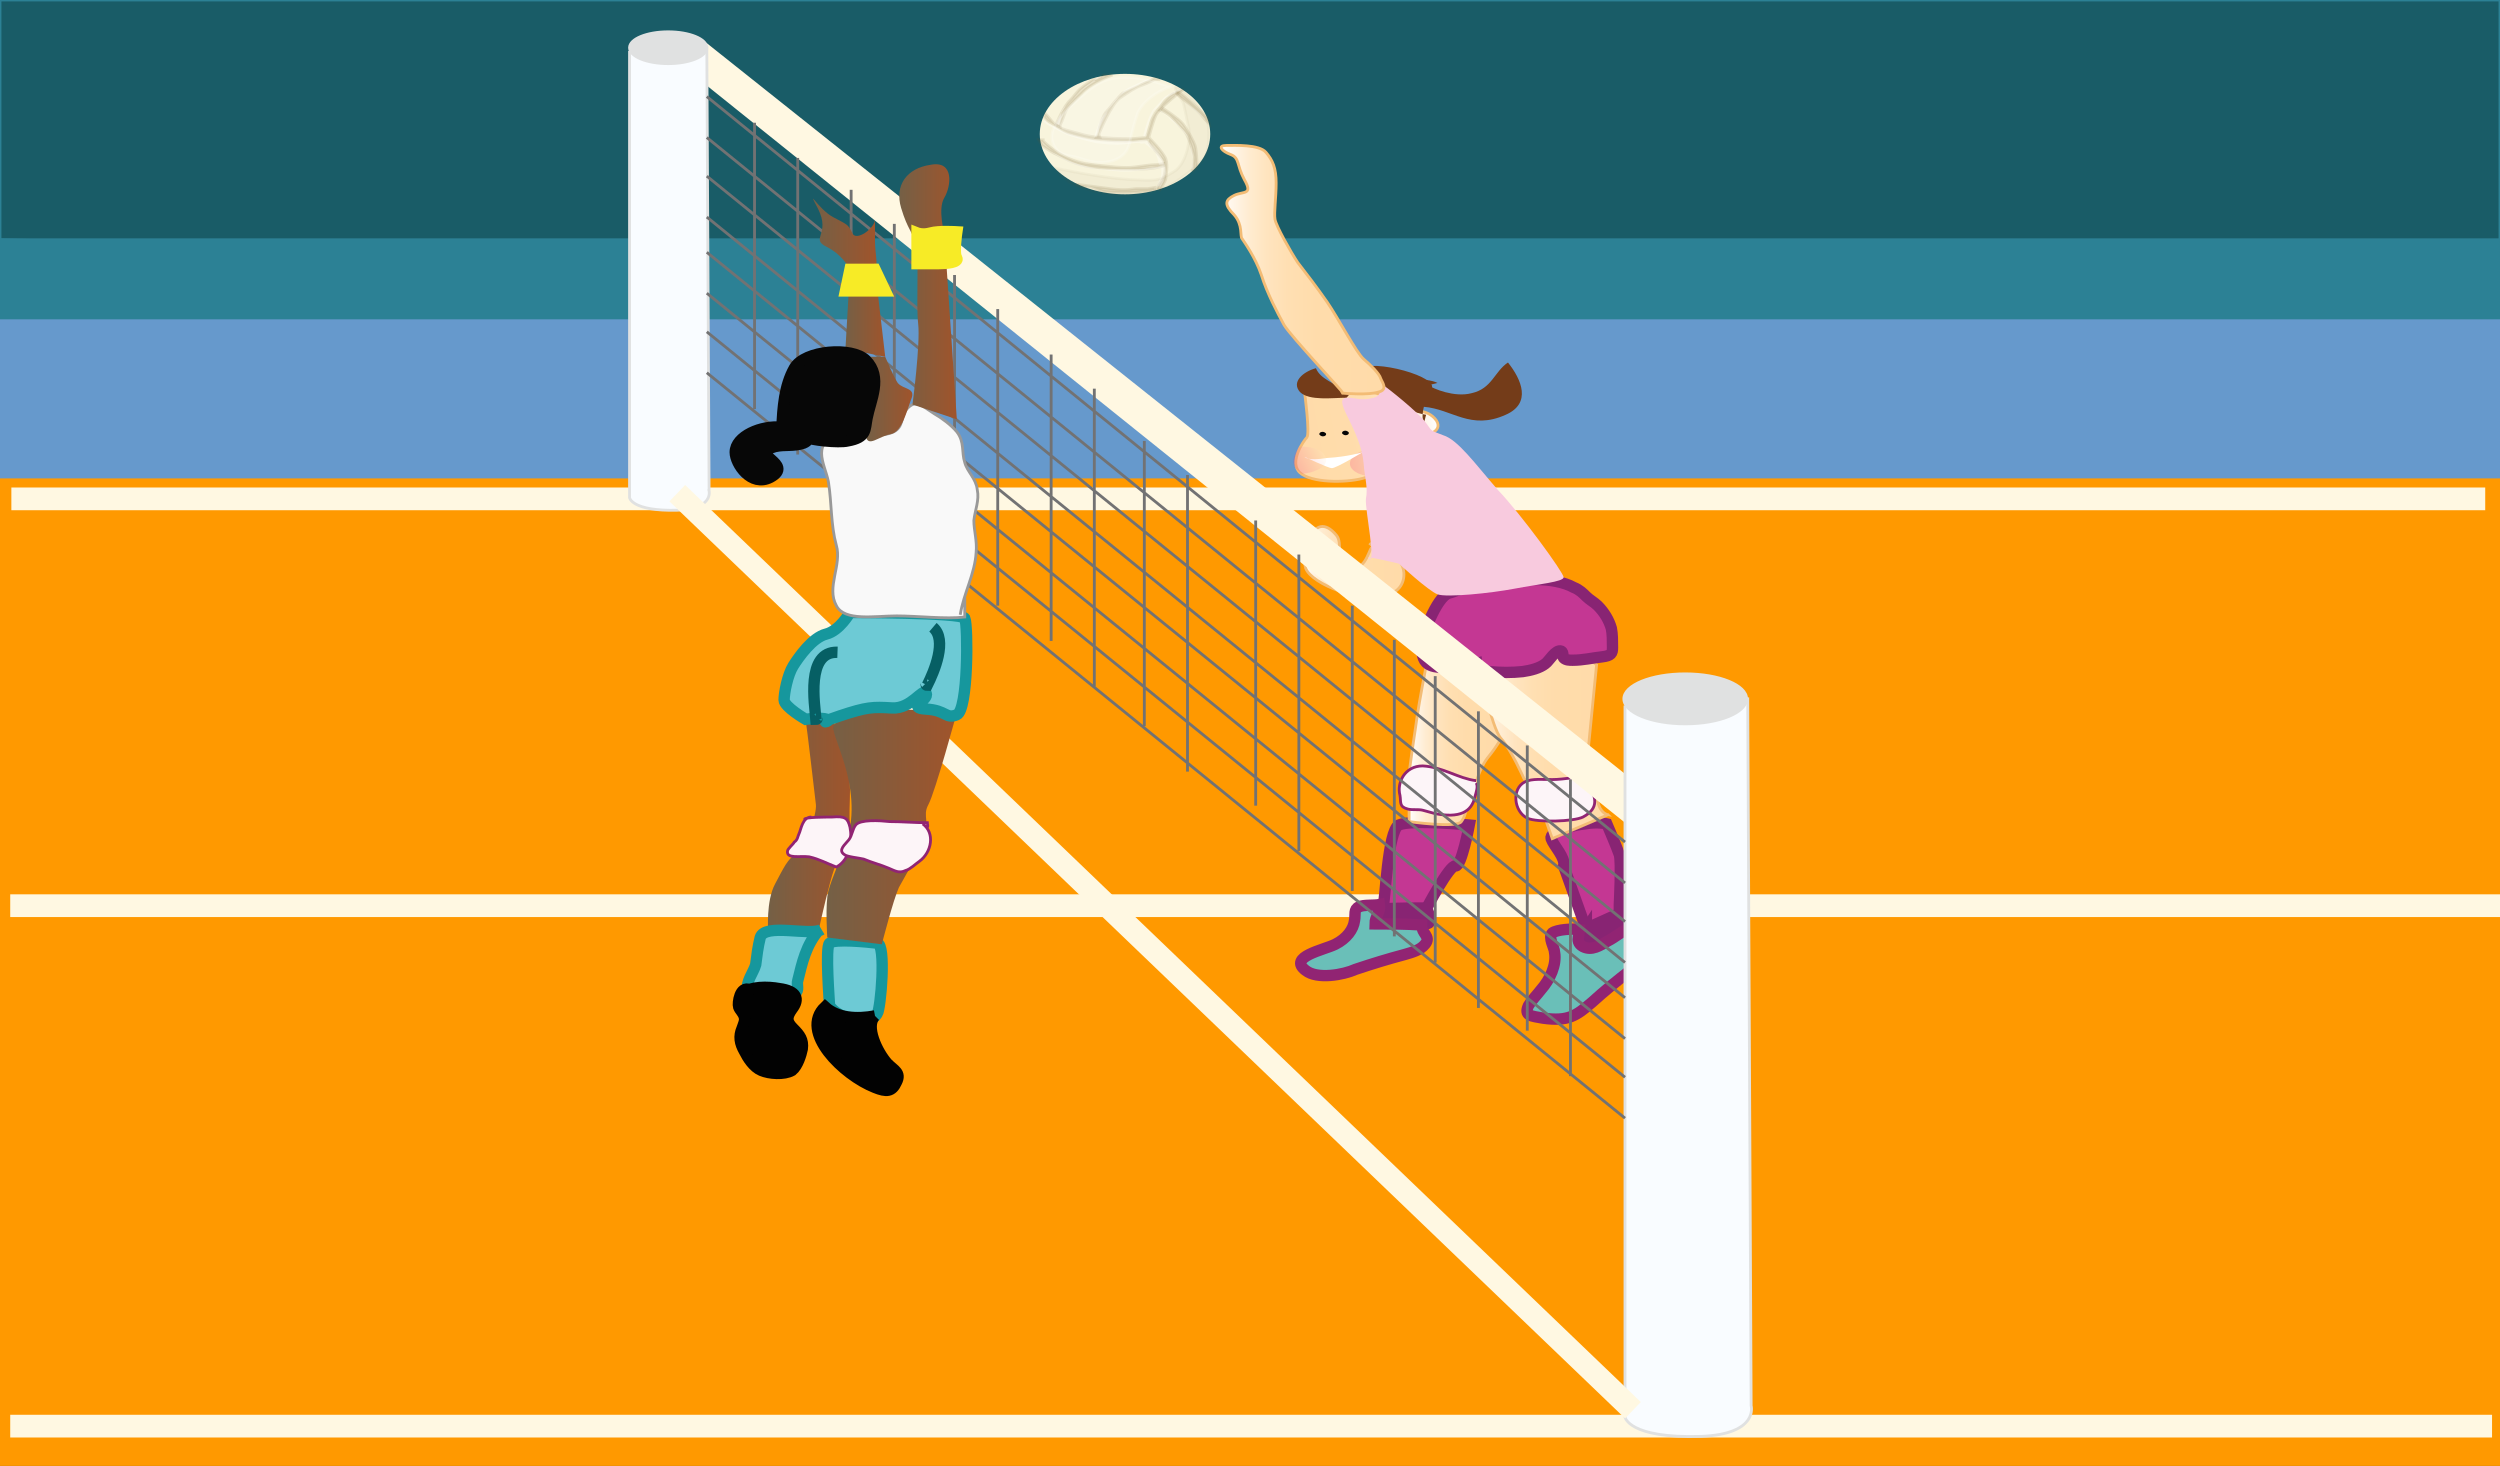 <svg xmlns="http://www.w3.org/2000/svg" version="1.0" viewBox="0 0 220 129"><rect x="0" y="0" width="220" height="129" fill="#333333" stroke="none"/><switch><g><path fill="#195C67" stroke="#2C8195" stroke-miterlimit="10" stroke-width=".25" d="M0 0v21.1l220 4.6V0z"/><path fill="#F90" d="M0 26.3h220V129H0z"/><path fill="#2C8195" stroke="#2C8195" stroke-miterlimit="10" stroke-width=".25" d="M0 21.1h220v8.4H0z"/><path fill="none" stroke="#FFF8E2" stroke-width="2" d="M1 43.9h217.7M.9 125.5h218.4M.9 79.7H220"/><path fill="#69C" d="M0 28.1h220v14H0z"/><linearGradient id="a" x1="-1797.833" x2="-1784.892" y1="741.919" y2="741.919" gradientTransform="scale(-1 1) rotate(10.417 2906.326 9557.874)" gradientUnits="userSpaceOnUse"><stop offset="0" stop-color="#fff"/><stop offset=".073" stop-color="#fff5e8"/><stop offset=".17" stop-color="#ffecd1"/><stop offset=".281" stop-color="#ffe4bf"/><stop offset=".414" stop-color="#ffdfb2"/><stop offset=".593" stop-color="#ffdcab"/><stop offset="1" stop-color="#ffdba9"/></linearGradient><path fill="url(#a)" stroke="#F3BC75" stroke-width=".25" d="M114.8 34.5s.5 3.7.2 4c-.3.3-1.6 2.2-.6 3.1 1 .9 4 .9 5.5.5s4.2-1.4 4.7-2.1c.5-.7.5-1.6.5-1.6s2-.3 1.3-1.4c-.8-1.1-2.2-.8-2.2-.8l-.5-.8s-4.5-1.5-5.6-1.4c-1.2.2-3.3.5-3.3.5z"/><path fill="#050506" d="M118.1 38.1c0 .1.2.2.3.2.2 0 .3-.1.3-.2s-.2-.2-.3-.2c-.2 0-.3.1-.3.2zm-2 .1c0 .1.2.2.3.2.2 0 .3-.1.3-.2s-.2-.2-.3-.2c-.2 0-.3.1-.3.2z"/><linearGradient id="b" x1="-1845.6" x2="-1849.87" y1="597.4" y2="597.4" gradientTransform="scale(-1 1) rotate(5.849 4463.933 17219.172)" gradientUnits="userSpaceOnUse"><stop offset="0" stop-color="#ec1475"/><stop offset="1" stop-color="#fff5cb"/></linearGradient><path fill="url(#b)" d="M123.1 40.5c.1.7-.8 1.3-2 1.4-1.2.1-2.2-.4-2.3-1-.1-.7.8-1.3 2-1.4 1.2-.1 2.2.4 2.3 1z" opacity=".18"/><path fill="#FFF" d="M114.8 40.2s2.1 1 2.4 1c.4 0 2.7-1.4 2.7-1.4s-1.3.4-3.1.5c-1.8.3-2-.1-2-.1z"/><linearGradient id="c" x1="-1493.007" x2="-1495.81" y1="1412.725" y2="1412.725" gradientTransform="scale(-1 1) rotate(27.008 2052.528 3598.172)" gradientUnits="userSpaceOnUse"><stop offset="0" stop-color="#ec1475"/><stop offset="1" stop-color="#fff5cb"/></linearGradient><path fill="url(#c)" d="M114.3 39.3h.3c1.2 0 2.1.5 2.1 1.2 0 .6-1 1.1-2.1 1.2-.2-.1-.3-.2-.4-.3-.7-.6-.3-1.5.1-2.1z" opacity=".18"/><g fill="#743C19"><path d="M125.7 33.9c.4.3 2.3 1.1 3.8.7 1.8-.4 2-1.9 3.2-2.7 1.2 1.5 2.1 3.6-.2 4.6-3.1 1.4-4.7-.5-7.2-.7-.1.4-.2 1 0 1.4.1-.2.1-.4.2-.7-2-.3-3.5-1.7-4.2-2.8 1.2-.4 4.3-.5 5.2 0m-8 1.3c-1.2 0-3.3.3-4.1-.5-.8-.9.3-1.8 1.4-2.1.4 1 1.7 1.3 2.5 2h.7"/><path d="M119.2 32.5c1.5.2 5.3 3.3 6.7 1.8 1.1-1.1-5.3-2.8-6.2-1.8"/></g><linearGradient id="d" x1="114.794" x2="123.526" y1="49.42" y2="49.42" gradientUnits="userSpaceOnUse"><stop offset="0" stop-color="#fff"/><stop offset=".073" stop-color="#fff5e8"/><stop offset=".17" stop-color="#ffecd1"/><stop offset=".281" stop-color="#ffe4bf"/><stop offset=".414" stop-color="#ffdfb2"/><stop offset=".593" stop-color="#ffdcab"/><stop offset="1" stop-color="#ffdba9"/></linearGradient><path fill="url(#d)" stroke="#F3BC75" stroke-width=".25" d="M120.7 48.2c-.3.3-.6 2.4-2.3 1.6-.9-.5-.2-2-.8-2.7-2.1-2.5-3.1 1.8-2.7 2.9.5 1.4 5.1 3.3 7.6 2.2 1.1-.5 1.2-1.7.9-2.4-.4-1.1-1.7-1-2.9-2"/><path fill="#C43793" stroke="#882473" d="M121.7 79.9c.2-.5.4-6.8 1.4-7.3 1.1-.5 6.2 0 6.2 0s-.7 3.7-1.2 3.6c-.5-.2-2.6 3.8-2.6 3.8h-3.8zm15.9-3.7c.2-.7-.9-1.8-1.1-2.4-.2-.6 1.9-1.2 3-1.3 1.1-.2 1.9 0 1.9 0s.9 2.1 1.1 2.7c.2.6 0 4.4 0 4.4v1l-2.9 1.2-2-5.6z"/><linearGradient id="e" x1="124.015" x2="132.49" y1="65.535" y2="65.535" gradientUnits="userSpaceOnUse"><stop offset="0" stop-color="#fff"/><stop offset=".073" stop-color="#fff5e8"/><stop offset=".17" stop-color="#ffecd1"/><stop offset=".281" stop-color="#ffe4bf"/><stop offset=".414" stop-color="#ffdfb2"/><stop offset=".593" stop-color="#ffdcab"/><stop offset="1" stop-color="#ffdba9"/></linearGradient><path fill="url(#e)" stroke="#F3BC75" stroke-width=".25" d="M125.5 58.6s-.6 3.1-.8 4.5c-.2 1.5-.7 4.5-.7 5.3v3.9s4.2.6 4.6 0c.4-.6.2-.5.7-1.7.5-1.2.7-2.7 1.6-3.9.9-1.1 1.4-2 1.6-2.6.2-.6-.9-2.4-1.2-3.5-.4-1.1-.9-1.7-1.1-2-.2-.2-1.9.2-2.8 0-.9-.2-1.9 0-1.9 0z"/><linearGradient id="f" x1="130.181" x2="141.455" y1="65.29" y2="65.29" gradientUnits="userSpaceOnUse"><stop offset="0" stop-color="#fff"/><stop offset=".073" stop-color="#fff5e8"/><stop offset=".17" stop-color="#ffecd1"/><stop offset=".281" stop-color="#ffe4bf"/><stop offset=".414" stop-color="#ffdfb2"/><stop offset=".593" stop-color="#ffdcab"/><stop offset="1" stop-color="#ffdba9"/></linearGradient><path fill="url(#f)" stroke="#F3BC75" stroke-width=".25" d="M141.5 71.7s-.7-.1-.9-1.2c-.2-1.1-1-2.9-1-2.9l.9-9.1s-2.1-1.8-3.3-1.6c-1.2.1-7 1.7-7 1.7s1 5.4 1.9 6.4c.9 1 2 3.5 2 3.5s1.1 1.3 1.8 3.3l.7 2 4.9-2.1z"/><path fill="#FDF5F8" stroke="#912473" stroke-width=".25" d="M129.9 68.7c-1.6-.2-2.9-1.2-4.7-1.3-1.6 0-2.3 1.5-2 2.6.1.6-.1 1 .7 1.2.4.1.9 0 1.3.1s.7.2 1.1.3c2.1.4 3.2-.1 3.5-1.5.1-.4.3-.9.1-1.2m10-.5c-1.1-.1-2.2.2-3.3.2-.8 0-1.8-.1-2.4.2-1.2.6-1 2.6.2 3.2.9.4 4.1.3 4.9-.1 1.5-.8 1.1-1.8.5-2.9-.1-.2-.1-.3-.2-.5h-.3"/><path fill="#882473" stroke="#882473" d="M125.5 79.9s.8 1.4 0 1.4-2.1.2-3.2 0l-1.1-.2s-.2-1.1.4-1.1c.7-.1 3.9-.1 3.9-.1zm14.1 1.8s-1.2 1.8 0 1.6c1.2-.2 2.3-.4 3.1-.8.7-.4 1.2-1.1 1.2-1.1l-1.2-1.1-3.1 1.4z"/><path fill="#6ABFB8" stroke="#912473" d="M125.2 81.5c-.2.6.8.9.2 1.6-.4.5-1.1.7-1.8.9-1.5.4-2.8.8-4.3 1.3-1.1.5-3.4.9-4.4.1-1.6-1.2 1.6-1.8 2.6-2.3 1-.5 1.6-1.3 1.7-2.1.1-.5-.1-1 .4-1.2.4-.2 1.3-.1 1.8-.2.1.6-.4 1.1-.4 1.7 1.3 0 2.7 0 4.1.1v.4m13.9.3v-.3c-.6-.1-2 0-2.4.3-.4.4.2 1.3.2 1.7.2 1.1-.4 2.4-1.2 3.3-.3.4-.8.9-1.1 1.4-.4.9.2.9 1.3 1.1 2.2.3 2.9-.2 4.3-1.4 1.1-1 2.2-1.9 3.5-2.9 1.2-.9 1.8-1.7 1.3-3-.7-1.8-2.2-.1-3.4.5-.7.4-1.4.9-2.2.5-.9-.5 0-1.3-.5-1.5"/><path fill="#C43793" stroke="#882473" d="M129.9 57.9c0 .3-.2.6-.1.8.1.4.8.3 1.3.4.9.1 2 .1 2.9 0 .7-.1 1.5-.3 2-.7.3-.2.9-1.3 1.4-1.1.2.1.1.5.2.6.2.2.5.2.8.2.9 0 1.7-.2 2.6-.3.8-.1.9-.3.9-.8 0-.6 0-1.2-.1-1.7-.2-.7-.6-1.4-1.2-2-.3-.3-.7-.5-1-.8-.3-.3-.6-.6-1.1-.8-.9-.5-2.2-.7-3.3-.7-1.5-.1-3.1.1-4.5.3-.7.1-1.4.2-2 .5-.4.1-.8.3-1.2.4-1.1.3-2.4 4-2.4 4.4 0 .5 0 1.3.4 1.7.4.4 1 .4 1.7.5.5.1 1.1.2 1.7.1.2 0 .4 0 .6-.1.3-.1.2-.1.3-.3-.1-.1.2-.3.1-.6"/><path fill="#F8CADE" d="M120.4 49.1c-.2-.2 2.7.5 2.7.5s2.6 2.4 3.4 2.7c.8.3 4.7-.1 6.8-.5 2.1-.4 4.3-.6 4.3-1s-3.7-5.5-5.8-7.7c-2-2.3-3.5-4.4-4.8-4.8-1.3-.5-.9-.3-1.6-1.2-.7-.9-3.2-2.9-3.8-3.3-.6-.4.4.9-.7 1.2-1.1.3-1.6 0-2.3 0-.7 0-.6.5 0 1.7s1.3 2.7 1.4 4.1c.1 1.3.4 2.1.2 3.1-.1.9 1 6.1.2 5.2z"/><linearGradient id="g" x1="107.477" x2="121.756" y1="23.765" y2="23.765" gradientUnits="userSpaceOnUse"><stop offset="0" stop-color="#fff"/><stop offset=".073" stop-color="#fff5e8"/><stop offset=".17" stop-color="#ffecd1"/><stop offset=".281" stop-color="#ffe4bf"/><stop offset=".414" stop-color="#ffdfb2"/><stop offset=".593" stop-color="#ffdcab"/><stop offset="1" stop-color="#ffdba9"/></linearGradient><path fill="url(#g)" stroke="#F3BC75" stroke-width=".25" d="M118.2 34.6c0-.1-4.6-5-5.2-6-.6-1.1-1.5-2.8-2-4.4-.5-1.5-1.5-2.9-1.7-3.2-.2-.2.1-1.2-.7-2.1-.9-.9-.8-1.3 0-1.7.8-.4 1.7 0 .9-1.4-.7-1.3-.4-1.9-1.2-2.2-.8-.3-1.2-.8-.4-.8.8 0 2.9-.1 3.5.6.6.7.9 1.4.9 2.7 0 1.3-.2 2.6-.1 3.2.1.6 1.4 2.9 2 3.8.7.9 1.7 2.2 2.6 3.5.9 1.3 2.6 4.5 3.2 5 .6.5 1.4 1.3 1.5 1.7.1.3.7 1-.2 1.2-.9.3-3.1.1-3.1.1z"/><path fill="#FFF8E2" d="M58.3 4.4l84.7 68v-4.3L62.2 3.8l-2.8-1h-1.1z"/><g stroke="#E0E1E1" stroke-width=".25"><path fill="#F9FCFF" d="M154.1 123.7s.7 2.5-4.4 2.7c-6.4.2-6.7-1.7-6.7-1.7V62.2l10.8-.7.3 62.2z"/><ellipse cx="148.3" cy="61.5" fill="#E0E1E1" rx="5.4" ry="2.2"/></g><g stroke="#E0E1E1" stroke-width=".25"><path fill="#F9FCFF" d="M62.4 43.2s.4 1.6-2.8 1.7c-4 .1-4.2-1.1-4.2-1.1V4.6l6.8-.4.2 39z"/><ellipse cx="58.8" cy="4.2" fill="#E0E1E1" rx="3.4" ry="1.4"/></g><path fill="none" stroke="#727273" stroke-width=".25" d="M62.2 8.5L143 74.1m-80.8-62L143 77.7M62.2 15.5L143 81.1m-80.8-62L143 84.7M62.2 22.2L143 87.8m-80.8-62L143 91.4M62.2 29.2L143 94.8m-80.8-62L143 98.4M66.4 36V10.8M70.2 40V13.9m4.7 27.9V16.7m3.8 29.1V19.7M84 49.3V24.2m3.8 29.1V27.2m4.7 29.2V31.2m3.8 29.2V34.2m4.4 29.7V38.8m3.8 29.1V41.8m6 29.1V45.8m3.8 29.1V48.8m4.7 29.6V53.3m3.7 29.1V56.3m3.6 28.4V59.5m3.8 29.2V62.6m4.3 28.1V65.6m3.8 29.1V68.6"/><path fill="none" stroke="#FFF8E2" stroke-width="2" d="M59.6 43.4l84.1 80.7"/><ellipse cx="99" cy="11.8" fill="#F8F4DC" rx="7.5" ry="5.3"/><path fill="#6F5522" stroke="#6F5522" stroke-width=".25" d="M104.1 7.9s-2.1 1.6-2.4 2.3c-.3.7-.6 1.9-.6 1.9s1.3 1.3 1.5 1.9c.2.6 0 1.5 0 1.7 0 .2-.5 1-.5 1l-.3-.1s.1-.2.5-.8c.3-.6.3-1.4 0-1.8-.2-.3-1.2-1.3-1.2-1.6 0-.3.4-.2-.3-.1-.7 0-.9.1-1.7.1-.8 0-1.2 0-2.2-.1-1-.1-2.3-.4-2.9-.6-.5-.2-1.5-.9-1.7-1-.2-.1-.4-.4-.4-.4l.1-.3s.2.2.6.7c.4.5 1 .7 1.8.9.8.2 1.2.4 2.5.5 1.2.1 2.1.1 2.6.1s1.2-.1 1.3-.1c.1 0 .4-1 .5-1.4.1-.4.6-1.1.8-1.3.2-.3.4-.5.6-.7.2-.2.5-.5.7-.5l.6-.3h.1z" opacity=".12"/><path fill="#6F5522" stroke="#6F5522" stroke-width=".25" d="M104.9 15.1s.2-.7.2-1.3c-.1-.6-.6-2-.9-2.3-.3-.3-1.2-1.4-1.5-1.5-.3-.2-.6-.3-.6-.3l.2-.2s1.4.9 1.8 1.4c.4.5 1 1.6 1.1 2 .1.4.2 1.8.1 1.9-.1 0-.4.3-.4.3zm-1.2-6.7s1.7 1.3 2 1.7c.3.4.7.8.7.8l-.1-.5s-2.2-2.2-2.6-2.3c-.4 0 0 .3 0 .3zm-11.9 4s1.5 1.6 3.7 2c2.3.3 3.5.4 4.3.3.8-.1 1.4-.2 1.7-.2.3 0 .9-.1.9-.1v.2s-.8.3-2.5.3c-1.8 0-3.4-.1-4.4-.3-1-.2-1.9-.7-2.5-1-.5-.2-1.3-.8-1.3-.8l-.3-.5h.4zm9.8 4.3s-.4.1-1.7.2c-1.4.1-2.6 0-2.9-.1-.4-.1-.9-.4-1.3-.4-.3.1-1-.2-1-.2s1.4.2 3 .4 1.9 0 2.3 0h1l.6-.1v.2zm-4.9-4.9s1.1-2.7 1.9-3.2c.9-.6 1.3-.9 1.9-1.1.6-.2 1.1-.5 1.1-.5h.5l-.5-.1s-2.5 1.2-2.8 1.3c-.3.2-1.3 1.5-1.5 1.7-.2.2-.6 1.3-.6 1.6 0 .3-.2.6-.2.6h.3l-.1-.3zm1.2-5.2s-1.9.7-2.7 1.6c-.8.8-1.3 1.2-1.5 1.8-.2.6-.4 1-.4 1v.2l-.4-.2s.6-1.4 1.1-2c.6-.6.7-.9 1.2-1.3s1.1-.8 1.2-.7c.1.1.7-.4.7-.4h.8z" opacity=".12"/><path fill="#FFF" d="M101.8 16.4s.3-.7.4-1v-.6s-2 .3-3.2.3c-1.2 0-3.2-.3-3.7-.4-.5-.1-1.7-.6-2.1-.9-.5-.3-1.1-.7-1.1-.7l-.3-.1s.1 0 .6.3c.6.3.9.5 1.3.7.4.2 1.3.5 1.4.5.1 0 1.3.4 1.9.4h2.3c.3 0 1.5 0 1.6-.1.2 0 .3-.1.8-.1.2 0 .3-.1.7-.2.2 0 .2.5.2.7 0 .2-.2.6-.2.7 0 .1-.3.5-.3.5h-.3z" opacity=".3"/><path fill="#FFF" d="M102 14.5h.5s-.4-1-.8-1.4c-.3-.4-.8-.7-.8-.8 0-.1-.6.1-1.4.1-.7 0-2.7 0-3.3-.1-.6-.1-2.2-.5-2.6-.7-.4-.2-1.1-.7-1.3-.7l-.3-.3s-.3.1-.2.1c.1.1.5.4.8.5.2.1 1 .6 1.7.8.6.2 1.2.4 2.2.6 1 .1 1.7.2 2.3.1.6 0 1.3-.2 1.5-.1.2.1.4 0 .4 0s.4.3.6.5c.2.2.3.2.4.4.1.2.3 1 .3 1zm3 .4h-.2s.3-1 0-2.2c-.2-1-1.8-2.1-2-2.4-.3-.2-.6-.5-.7-.5-.1 0 0-.1 0-.1l1 .8c.5.4 1.1 1 1.3 1.3.2.2.4.8.4 1 0 .2.2 2 .3 2l-.1.1zm-1.6-6.5s1.2.8 1.7 1.3c.5.4.9.8.9.8h.1s-.9-.9-1.4-1.2c-.5-.3-1.1-.8-1.2-.8 0-.2-.1-.1-.1-.1z" opacity=".3"/><path fill="#FFF" d="M100.9 12h-.3s.4-1.9 1-2.5c.6-.6.8-1 1.1-1.1.3-.2.5-.3.7-.4.1 0 .3-.1.4-.2.1 0 .2.1.2.1s-.3.1-.6.3c-.3.2-1 .4-1.1.7-.1.3-.7.8-.8.9-.1.3-.7 1.5-.6 2.2zm-4.6 0h.2s.6-1.6.9-2.1c0-.1.1-.1.1-.2.3-.5.8-1.1 1-1.2.2-.2.6-.5.8-.6.2-.1 1-.4 1-.5.1-.1.9-.4.9-.4s.4-.3-.3 0-1.9.8-2.1 1.1c-.2.3-1.8 2.1-2 2.5-.2.4-.5 1.4-.5 1.4zm-3-1.2v.2l-.3-.1s.2-.8.6-1.3c.4-.6 1-1.2 1.3-1.5.3-.3 1-.7 1.1-.8.1-.1.5-.5.6-.5.1.1.3-.1.3-.1v.1s-.4.1-.6.3c-.2.2-.8.6-1 .7-.1.1-.5.3-.8.7-.3.4-.6.7-.7.8-.1.1-.3.3-.4.5 0 .3-.1 1-.1 1z" opacity=".3"/><path fill="#6F5522" stroke="#6F5522" stroke-width=".25" d="M92.9 14.8s3.6.8 6.5 1c2.3.1 2.5.2 3.9-.7 1.2-.7 1.5-3.1 1.3-3.9-.2-.8-.4-2-.5-2.2-.1-.2-.6-1-.6-1s-.4-.7.5-.1c.8.5 2.2 2.1 2.3 3 .2 1 0 2.3-.2 2.8s-1.8 1.8-3.1 2.6c-.5.3-2.7.8-3.8.9-1.1.1-2.5-.3-3-.4-1.2-.3-2-.7-2-.7l-.9-.7-.4-.6z" opacity=".04"/><path fill="#FFF" stroke="#FFF" stroke-width=".25" d="M103.1 7.6c-1.3.4-2.6 1.4-3 2.4-.3.9-.5 1.7-.7 2.6-.2 1-1.1 1.7-2.6 1.7-.7 0-1.2-.2-1.9-.4-.6-.2-1.4-.2-1.8-.6-1.7-1.8 1-3.9 2.5-5.2 1-.8 1.8-1.3 3.4-1.3 1.3 0 2.4.3 3.6.7.2.1.4.1.5.1" opacity=".19"/><path fill="#6DCAD5" stroke="#16979D" d="M73 88.5c0-.2-.4-5.2 0-5.5.4-.4 3.4-.1 4.2 0 .8.1.3 5.8 0 6.2-.3.4-.4.7-2 .5-1.6-.2-2.2-1.2-2.2-1.2z"/><linearGradient id="h" x1="67.568" x2="74.819" y1="72.651" y2="72.651" gradientUnits="userSpaceOnUse"><stop offset="0" stop-color="#746046"/><stop offset="1" stop-color="#a0542b"/></linearGradient><path fill="url(#h)" d="M67.6 82.1c0-.2-.2-2.8.6-4.3s1.1-2.2 1.9-2.7c.8-.5 1.8-3.5 1.7-4.3-.1-.8-.8-6.9-.9-7.4-.1-.5 1.6-.1 2.4.2.8.4 1.5 4.7 1.5 5.9 0 1.2-.1 2.2 0 3.1.1 1-.9 2.8-1.4 3.9-.4 1.1-1.1 4.2-1.3 5.1-.1 1-4.5.5-4.5.5z"/><linearGradient id="i" x1="72.754" x2="84.17" y1="72.672" y2="72.672" gradientUnits="userSpaceOnUse"><stop offset="0" stop-color="#746046"/><stop offset="1" stop-color="#a0542b"/></linearGradient><path fill="url(#i)" d="M84.2 62.7s-1.9 7-2.5 8.1c-.6 1.1.3 1.5-.6 3.4-.8 1.9-1.4 2.8-2 3.9-.5 1.1-1.5 5-1.5 5l-4.8-.6s-.2-3 .1-4.1c.3-1.1 1.1-2.9 1.6-4.3 1.6-5.1-1.7-9.7-1.1-10.3.6-.7.3-1.5 1.8-1.5 1.5-.1 9 .4 9 .4z"/><path fill="#6DCAD5" stroke="#16979D" d="M74.8 53.9s-.9 1.6-2.1 1.9c-1.2.3-2.4 2-2.9 2.8-.5.8-.8 2.4-.8 3 0 .6 1.9 1.7 1.9 1.7s1.3-.2 1.9 0c.5.2-1.3.5 1.1-.3 2.4-.8 2.9-.8 4.6-.7 1.7.1 2.7-1.8 3-1.3.3.6-1.8 1.3 0 1.4 1.8.1 1.7.9 2.7.5 1-.4 1-7.8.7-8.5-.4-.5-10.1-.5-10.1-.5z"/><path fill="#FDF5F8" stroke="#912473" stroke-width=".25" d="M71.4 71.9c-.8 0-.9 1.1-1.1 1.5-.1.2-.1.5-.4.7-.1.2-.6.6-.6.8-.1.7 1.1.4 1.9.5.9.2 1.6.6 2.4.9 1.3-.7 1.4-2.5 1.2-3.5-.2-.8-.4-1-1.6-.9-.5 0-2.4 0-2.4.2"/><path fill="#FDF5F8" stroke="#912473" stroke-width=".25" d="M81.2 72.5c1.1.8.8 2.5-.3 3.3-.3.2-.8.7-1.2.8-.6.3-1 0-1.5-.2-.7-.3-1.5-.5-2.2-.8-.4-.1-1.5-.2-1.7-.4-.6-.4.1-.9.4-1.3.3-.4.3-.9.6-1.3.4-.5 2.1-.4 3-.3 1.1 0 2.2.1 3.3.1 0 .1.1.3 0 .4"/><path fill="#020202" stroke="#020202" d="M77 89.4c-.9.9.2 3.2 1.1 4.2.6.6 1.2.8.8 1.6-.4.9-.9.9-1.9.5-2.8-1.1-6.7-4.9-4.4-7.1 1.1 1 2.8 1.1 4.4.8"/><path fill="#F9F9F9" stroke="#999" stroke-width=".25" d="M84.5 54.1c.3-1.9 1.3-3.6 1.4-5.5.1-1-.2-1.9-.2-2.8.1-.9.5-1.8.3-2.7-.1-1-.9-1.6-1.1-2.4-.3-.9 0-1.8-.7-2.7-.5-.6-1.3-1.2-2-1.6-1.1-.7-1.6-1.3-2.4-.4-.6.7-.2 1.7-1.4 2.1-1.1.4-2.7 0-4 .1-3.3.5-1.8 2.6-1.5 4.2.3 1.9.2 3.8.7 5.6.5 1.7-.9 3.7 0 5.3.7 1.4 3.4.9 5.3.9s4.3.3 6 .1v-1.7"/><linearGradient id="j" x1="79.083" x2="84.17" y1="25.629" y2="25.629" gradientUnits="userSpaceOnUse"><stop offset="0" stop-color="#746046"/><stop offset="1" stop-color="#a0542b"/></linearGradient><path fill="url(#j)" d="M84.2 36.9l-1.1-16.4s-.6-2.1 0-3.1.9-3.3-1.2-2.9c-2.1.3-3.2 1.8-2.6 3.8.6 2 1 2 1.3 3.3.3 1.2 0 5.1.2 6.9.2 1.8-.5 7.1-.5 7.1l3.9 1.3z"/><linearGradient id="k" x1="76.203" x2="80.357" y1="35.045" y2="35.045" gradientUnits="userSpaceOnUse"><stop offset="0" stop-color="#746046"/><stop offset="1" stop-color="#a0542b"/></linearGradient><path fill="url(#k)" d="M77.9 31.4s.7 1.7 1.1 2.3c.5.6 1.6.4 1.2 1.4-.4 1-.8 2.9-1.8 3.1-1.1.2-2 1.2-2.2.2-.2-1 1.1-2.7.8-3.9-.3-1.1-.8-3.1-.8-3.1h1.7z"/><linearGradient id="l" x1="71.606" x2="77.17" y1="20.61" y2="20.61" gradientUnits="userSpaceOnUse"><stop offset="0" stop-color="#746046"/><stop offset="1" stop-color="#a0542b"/></linearGradient><path fill="url(#l)" d="M77 23.7c.3-.3 0-1.4 0-2.5v-1.9c0 .8-1.7 2-2 1.2-.4-.8-.4-.7-1.7-1.4-1.3-.7-2.4-2.8-1.3-.7 1.1 2.2-.7 2.6.7 3.3 1.4.7 1.9 1.7 2.1 2 .1.3 2.2 0 2.2 0z"/><linearGradient id="m" x1="74.387" x2="77.938" y1="27.51" y2="27.51" gradientUnits="userSpaceOnUse"><stop offset="0" stop-color="#746046"/><stop offset="1" stop-color="#a0542b"/></linearGradient><path fill="url(#m)" d="M74.4 30.7l.4-7H77l.9 7.7z"/><path fill="#F7EB26" stroke="#F7EB26" d="M80.7 23.2h1.9c.7 0 1.8-.1 1.6-.5-.3-.3 0-2.3 0-2.3s-1.6-.1-2.3.1c-.7.2-1.2 0-1.2 0v2.7zm-5.9.5H77l.9 1.9h-3.5z"/><path fill="#070707" stroke="#070707" d="M71.1 38.5c.1.2 2.7.5 3.5.3 1.7-.3 1.5-1 1.7-2 .3-1.6 1.4-3.6-.1-5.1-1.2-1.2-5.4-.9-6.3.7-.9 1.6-1 3.5-1.1 5.2-1.8-.2-4.1.8-4.1 2.2 0 1 1.4 3.1 3.1 2.2 2.2-1.2-2.1-2 .4-2.7.9-.2 1.6 0 2.5-.3.5-.2.3-.4 1-.6.3-.1 1.2.2 1.6.1"/><path fill="none" stroke="#065F64" d="M73.7 57.4c-2.8-.1-2 4.6-1.9 5.9.2 0 0-.1.1-.2m10.2-7.9c1.3 1.1.1 3.9-.5 5.1-.2 0 0-.1-.1-.2"/><path fill="#6DCAD5" stroke="#16979D" d="M72.1 81.8c-1.2 1.4-1.5 2.9-1.9 4.5-.1.3.1.7-.1 1-.3.4-.7 0-1.2-.1-.9-.2-2.2-.1-3.1 0-.2-.8.5-1.6.7-2.3.1-.8.2-1.6.4-2.4.4-1.3 4.4-.1 5.4-.7"/><path fill="#020202" stroke="#020202" d="M66 87.1c-.9-.4-1.1 1.2-1 1.5.1.3.4.5.5.9.1.3-.1.7-.2 1-.3.7-.2 1.3.2 2 .3.6.8 1.4 1.5 1.7.7.3 2 .4 2.7 0 .5-.4.8-1.4.9-1.9.1-.8-.2-1.2-.8-1.8-.6-.6-.6-1-.1-1.7.7-.9.4-1.6-1.1-1.8-1.1-.2-2.5-.2-3.3.4"/></g></switch></svg>
